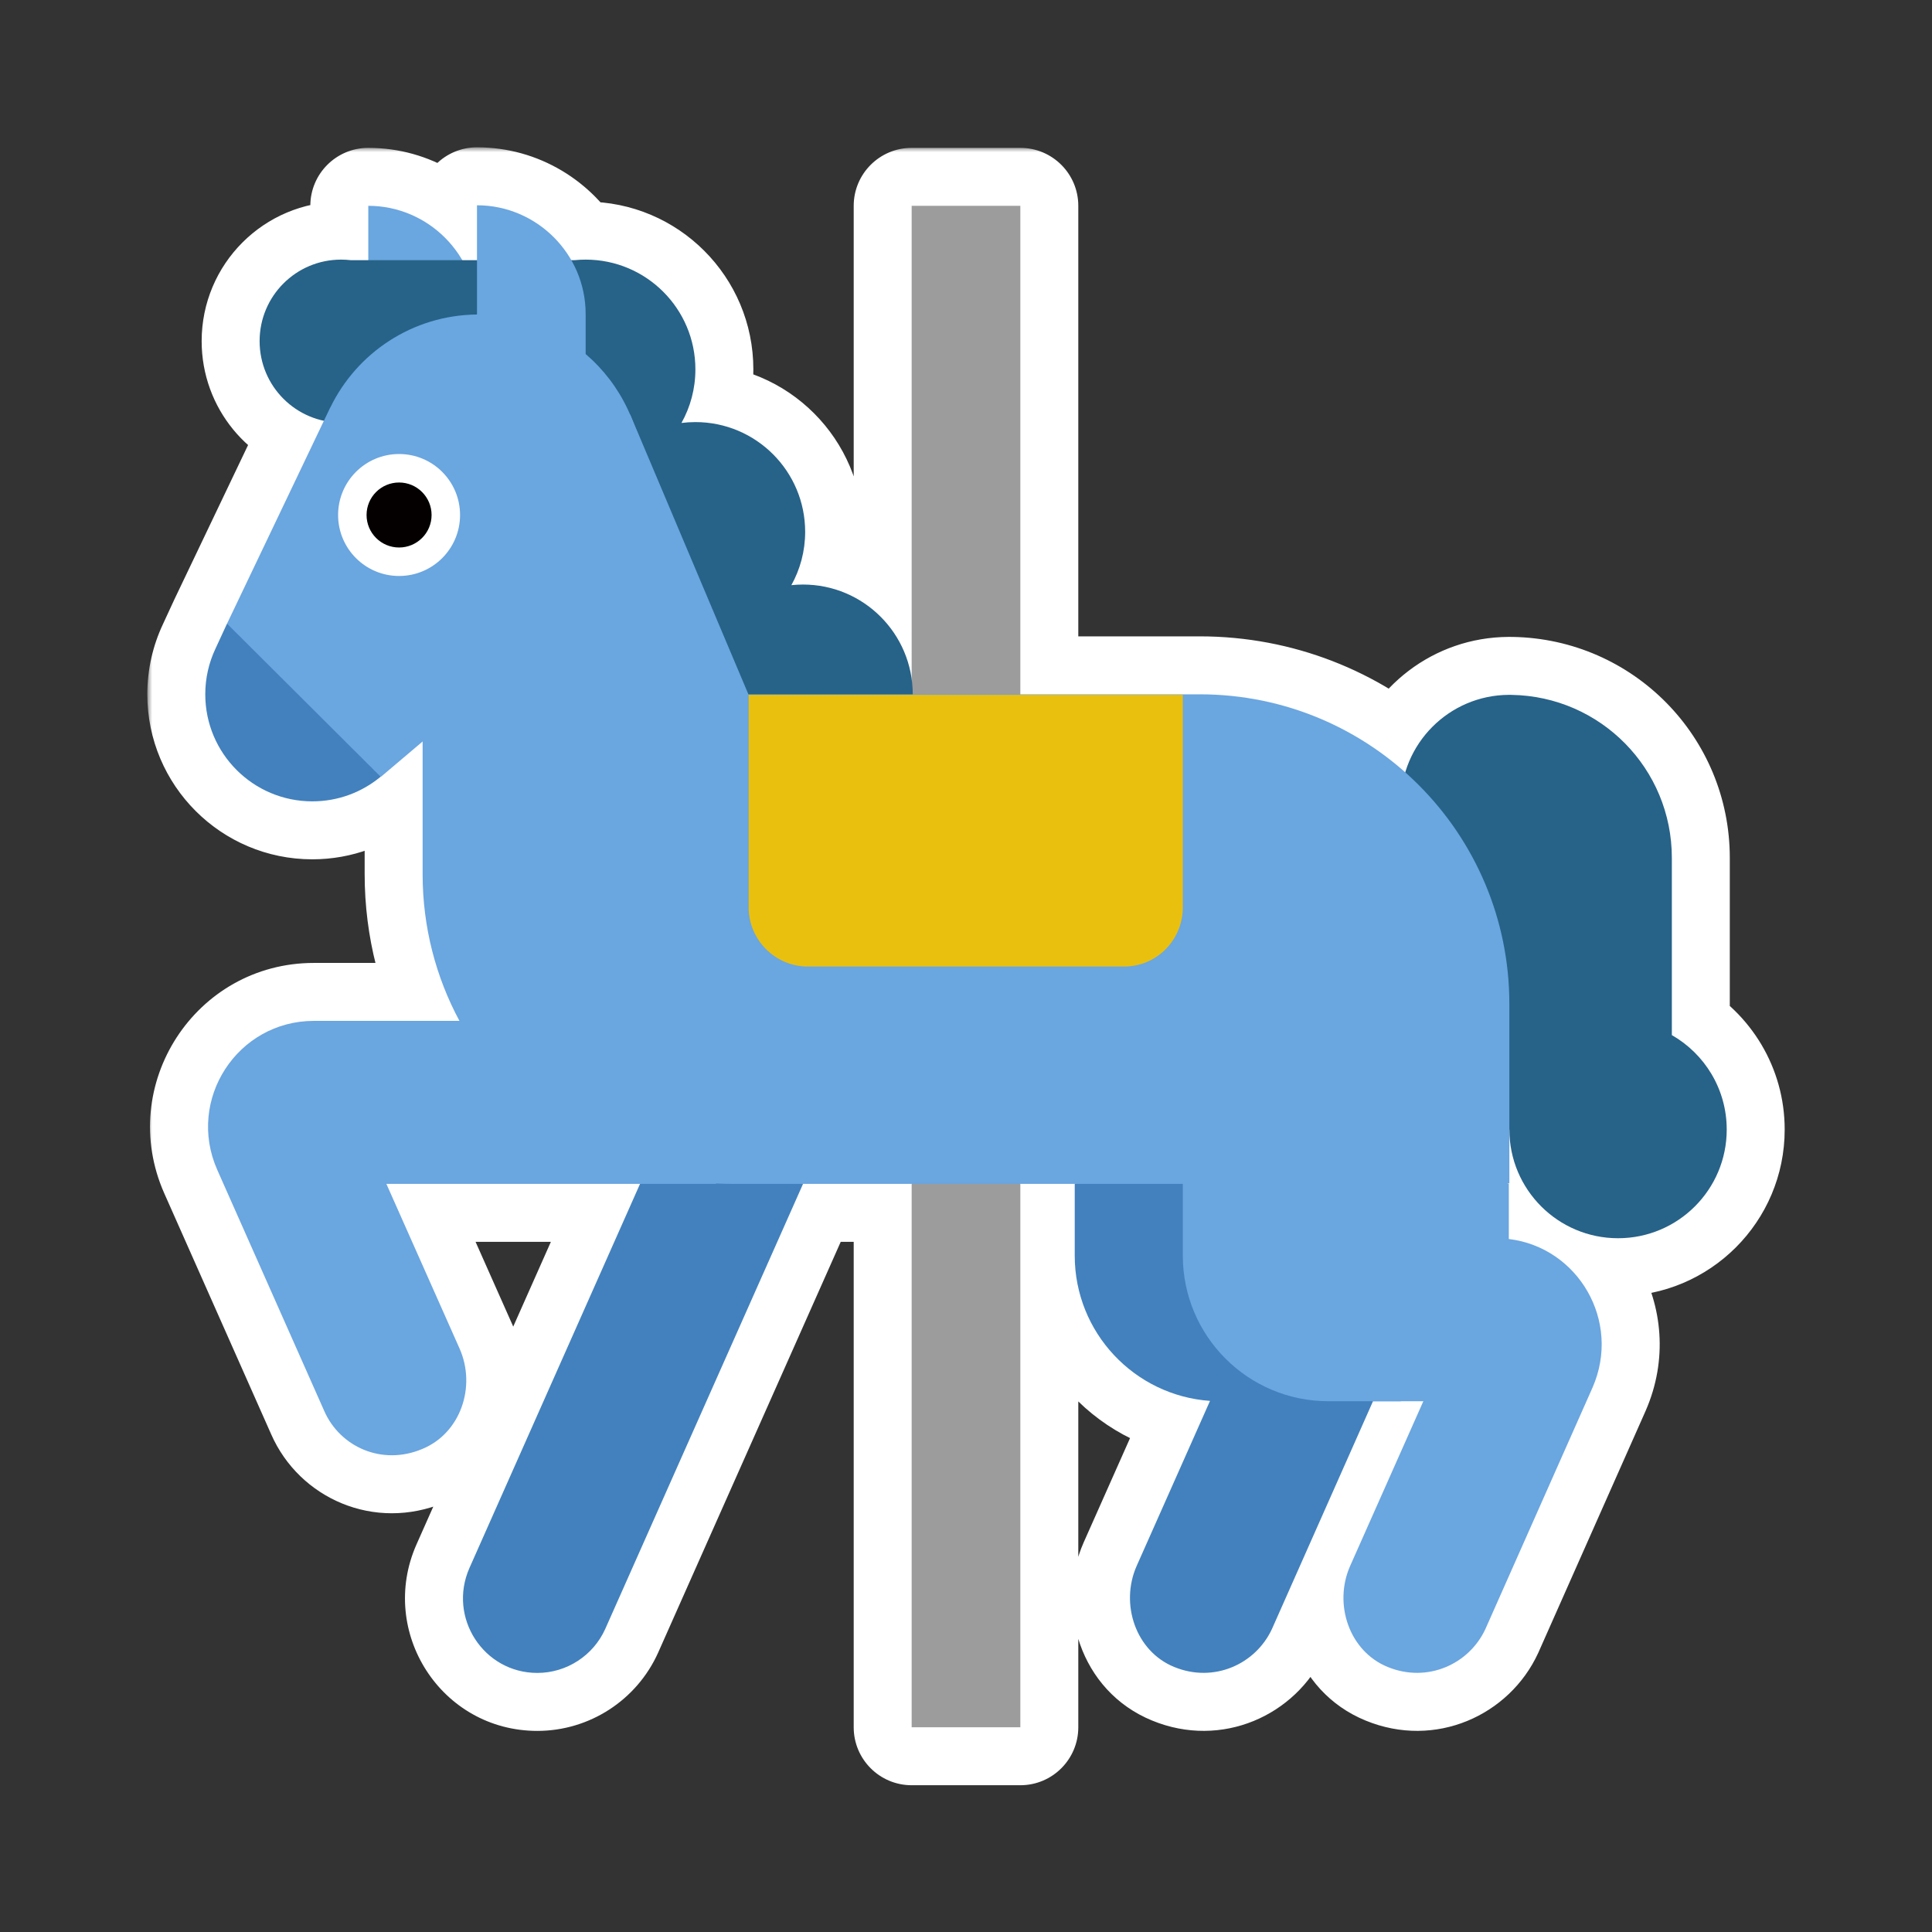 <svg width="200" height="200" viewBox="0 0 200 200" fill="none" xmlns="http://www.w3.org/2000/svg">
<rect x="0" y="0" width="200" height="200" fill="#333333" stroke="none"/>
<mask id="path-1-outside-1_1062_24818" maskUnits="userSpaceOnUse" x="15.25" y="15.25" width="170" height="170" fill="black">
<rect fill="white" x="15.25" y="15.25" width="170" height="170"/>
<path d="M49.377 21.25C53.542 21.25 57.194 23.545 59.139 26.932H59.486C59.861 26.894 60.241 26.875 60.625 26.875C66.9 26.875 71.987 31.962 71.987 38.237C71.987 40.252 71.463 42.144 70.544 43.784C71.016 43.724 71.499 43.693 71.987 43.693C78.263 43.693 83.35 48.781 83.35 55.057C83.35 57.059 82.832 58.941 81.922 60.575C82.317 60.534 82.719 60.513 83.125 60.513C88.862 60.513 93.604 64.765 94.375 70.29V21.307H105.625V71.875H124.187C132.359 71.875 139.812 74.928 145.472 79.954C146.854 75.331 151.127 71.957 156.193 71.932H156.25C156.332 71.932 156.414 71.932 156.496 71.934C165.693 72.094 173.068 79.57 173.068 88.807V107.154C176.462 109.092 178.75 112.744 178.75 116.932C178.75 123.145 173.713 128.182 167.5 128.182C161.287 128.182 156.25 123.145 156.25 116.932H156.249V122.5H156.025L156.193 122.557V128.262C163.358 129.123 167.876 136.762 164.855 143.65L153.774 168.625C152.087 172.281 147.756 174.25 143.649 172.562C139.656 170.931 138.024 166.037 139.768 162.1L147.343 145.057H142.132L131.675 168.625C129.987 172.281 125.656 174.25 121.55 172.562C117.556 170.931 115.924 166.037 117.668 162.1L125.26 145.02C117.434 144.47 111.256 137.946 111.256 129.981V122.557H105.625V178.807H94.375V122.557H83.131L62.655 168.625C61.418 171.381 58.661 173.182 55.624 173.182C50.056 173.181 46.344 167.444 48.594 162.325L66.256 122.557H39.999L47.574 139.6C49.318 143.537 47.687 148.374 43.693 150.006C39.531 151.75 35.2 149.781 33.568 146.068L22.486 121.094C19.28 113.838 24.568 105.682 32.499 105.682H47.562C45.13 101.163 43.749 95.99 43.749 90.494V76.759L39.421 80.425L39.397 80.4C39.393 80.408 39.389 80.415 39.385 80.422C37.469 82.005 35.011 82.956 32.331 82.956C26.211 82.956 21.25 77.995 21.25 71.875C21.25 70.194 21.624 68.601 22.294 67.174C22.515 66.703 23.408 64.76 23.5 64.562H23.502L33.527 43.56C29.72 42.743 26.875 39.368 26.875 35.312C26.875 30.644 30.644 26.875 35.312 26.875C35.645 26.875 35.973 26.895 36.295 26.932H38.125V21.307C42.267 21.307 45.902 23.576 47.855 26.932H49.377V21.25Z"/>
</mask>
<path d="M49.377 21.25C53.542 21.25 57.194 23.545 59.139 26.932H59.486C59.861 26.894 60.241 26.875 60.625 26.875C66.9 26.875 71.987 31.962 71.987 38.237C71.987 40.252 71.463 42.144 70.544 43.784C71.016 43.724 71.499 43.693 71.987 43.693C78.263 43.693 83.35 48.781 83.35 55.057C83.35 57.059 82.832 58.941 81.922 60.575C82.317 60.534 82.719 60.513 83.125 60.513C88.862 60.513 93.604 64.765 94.375 70.29V21.307H105.625V71.875H124.187C132.359 71.875 139.812 74.928 145.472 79.954C146.854 75.331 151.127 71.957 156.193 71.932H156.25C156.332 71.932 156.414 71.932 156.496 71.934C165.693 72.094 173.068 79.57 173.068 88.807V107.154C176.462 109.092 178.75 112.744 178.75 116.932C178.75 123.145 173.713 128.182 167.5 128.182C161.287 128.182 156.25 123.145 156.25 116.932H156.249V122.5H156.025L156.193 122.557V128.262C163.358 129.123 167.876 136.762 164.855 143.65L153.774 168.625C152.087 172.281 147.756 174.25 143.649 172.562C139.656 170.931 138.024 166.037 139.768 162.1L147.343 145.057H142.132L131.675 168.625C129.987 172.281 125.656 174.25 121.55 172.562C117.556 170.931 115.924 166.037 117.668 162.1L125.26 145.02C117.434 144.47 111.256 137.946 111.256 129.981V122.557H105.625V178.807H94.375V122.557H83.131L62.655 168.625C61.418 171.381 58.661 173.182 55.624 173.182C50.056 173.181 46.344 167.444 48.594 162.325L66.256 122.557H39.999L47.574 139.6C49.318 143.537 47.687 148.374 43.693 150.006C39.531 151.75 35.2 149.781 33.568 146.068L22.486 121.094C19.28 113.838 24.568 105.682 32.499 105.682H47.562C45.13 101.163 43.749 95.99 43.749 90.494V76.759L39.421 80.425L39.397 80.4C39.393 80.408 39.389 80.415 39.385 80.422C37.469 82.005 35.011 82.956 32.331 82.956C26.211 82.956 21.25 77.995 21.25 71.875C21.25 70.194 21.624 68.601 22.294 67.174C22.515 66.703 23.408 64.76 23.5 64.562H23.502L33.527 43.56C29.72 42.743 26.875 39.368 26.875 35.312C26.875 30.644 30.644 26.875 35.312 26.875C35.645 26.875 35.973 26.895 36.295 26.932H38.125V21.307C42.267 21.307 45.902 23.576 47.855 26.932H49.377V21.25Z" fill="#EAC00F"/>
<path d="M49.377 21.25V15.25C46.063 15.25 43.377 17.936 43.377 21.25H49.377ZM59.139 26.932L53.935 29.919C55.005 31.783 56.99 32.932 59.139 32.932V26.932ZM59.486 26.932V32.932C59.685 32.932 59.883 32.922 60.08 32.902L59.486 26.932ZM60.625 26.875L60.625 20.875L60.625 20.875L60.625 26.875ZM71.987 38.237L77.987 38.237L77.987 38.237L71.987 38.237ZM70.544 43.784L65.309 40.852C64.202 42.828 64.302 45.26 65.569 47.138C66.835 49.017 69.052 50.022 71.299 49.736L70.544 43.784ZM71.987 43.693L71.987 37.693L71.987 37.693L71.987 43.693ZM83.35 55.057L89.35 55.057V55.057H83.35ZM81.922 60.575L76.68 57.656C75.59 59.612 75.681 62.013 76.915 63.882C78.15 65.751 80.323 66.777 82.55 66.542L81.922 60.575ZM94.375 70.29L88.433 71.12C88.868 74.242 91.646 76.494 94.791 76.276C97.936 76.057 100.375 73.442 100.375 70.29H94.375ZM94.375 21.307V15.307C91.061 15.307 88.375 17.993 88.375 21.307H94.375ZM105.625 21.307H111.625C111.625 17.993 108.939 15.307 105.625 15.307V21.307ZM105.625 71.875H99.625C99.625 75.189 102.311 77.875 105.625 77.875V71.875ZM145.472 79.954L141.488 84.441C143.02 85.801 145.141 86.286 147.113 85.725C149.084 85.165 150.633 83.636 151.22 81.673L145.472 79.954ZM156.193 71.932V65.932C156.183 65.932 156.174 65.932 156.164 65.932L156.193 71.932ZM156.496 71.934L156.373 77.932C156.379 77.933 156.385 77.933 156.391 77.933L156.496 71.934ZM173.068 107.154H167.068C167.068 109.308 168.223 111.297 170.094 112.365L173.068 107.154ZM178.75 116.932L184.75 116.932V116.932H178.75ZM156.25 116.932L162.25 116.931C162.25 113.618 159.564 110.932 156.25 110.932V116.932ZM156.249 116.932V110.932C152.935 110.932 150.249 113.618 150.249 116.932H156.249ZM156.249 122.5V128.5C159.563 128.5 162.249 125.814 162.249 122.5H156.249ZM156.025 122.5V116.5C153.087 116.5 150.58 118.629 150.105 121.529C149.629 124.429 151.323 127.246 154.108 128.185L156.025 122.5ZM156.193 122.557H162.193C162.193 119.982 160.55 117.694 158.111 116.871L156.193 122.557ZM156.193 128.262H150.193C150.193 131.298 152.462 133.856 155.477 134.219L156.193 128.262ZM164.855 143.65L170.34 146.084C170.343 146.076 170.347 146.068 170.35 146.06L164.855 143.65ZM153.774 168.625L159.222 171.139C159.235 171.112 159.247 171.085 159.259 171.058L153.774 168.625ZM143.649 172.562L145.93 167.013L145.918 167.008L143.649 172.562ZM139.768 162.1L134.285 159.663L134.281 159.67L139.768 162.1ZM147.343 145.057L152.826 147.494C153.651 145.638 153.481 143.49 152.374 141.787C151.267 140.084 149.374 139.057 147.343 139.057V145.057ZM142.132 145.057V139.057C139.759 139.057 137.61 140.455 136.647 142.623L142.132 145.057ZM131.675 168.625L137.123 171.139C137.135 171.112 137.147 171.085 137.159 171.058L131.675 168.625ZM121.55 172.562L123.83 167.013L123.819 167.008L121.55 172.562ZM117.668 162.1L112.185 159.663L112.182 159.67L117.668 162.1ZM125.26 145.02L130.743 147.457C131.537 145.669 131.41 143.605 130.402 141.928C129.394 140.251 127.632 139.171 125.68 139.034L125.26 145.02ZM111.256 129.981L105.256 129.981L105.256 129.982L111.256 129.981ZM111.256 122.557H117.256C117.256 119.243 114.57 116.557 111.256 116.557V122.557ZM105.625 122.557V116.557C102.311 116.557 99.625 119.243 99.625 122.557H105.625ZM105.625 178.807V184.807C108.939 184.807 111.625 182.12 111.625 178.807H105.625ZM94.375 178.807H88.375C88.375 182.12 91.061 184.807 94.375 184.807V178.807ZM94.375 122.557H100.375C100.375 119.243 97.689 116.557 94.375 116.557V122.557ZM83.131 122.557V116.557C80.76 116.557 78.611 117.953 77.648 120.12L83.131 122.557ZM62.655 168.625L68.129 171.083C68.132 171.076 68.135 171.069 68.138 171.062L62.655 168.625ZM55.624 173.182L55.624 179.182H55.624V173.182ZM48.594 162.325L43.11 159.89C43.107 159.897 43.104 159.904 43.101 159.911L48.594 162.325ZM66.256 122.557L71.739 124.992C72.564 123.136 72.393 120.989 71.286 119.286C70.18 117.584 68.287 116.557 66.256 116.557V122.557ZM39.999 122.557V116.557C37.968 116.557 36.075 117.584 34.968 119.287C33.861 120.99 33.691 123.138 34.516 124.994L39.999 122.557ZM47.574 139.6L53.06 137.17L53.057 137.163L47.574 139.6ZM43.693 150.006L41.424 144.452C41.408 144.458 41.391 144.465 41.375 144.472L43.693 150.006ZM33.568 146.068L39.062 143.655C39.059 143.648 39.056 143.641 39.053 143.635L33.568 146.068ZM22.486 121.094L16.998 123.519L17.002 123.527L22.486 121.094ZM32.499 105.682L32.499 99.682L32.499 99.682L32.499 105.682ZM47.562 105.682V111.682C49.674 111.682 51.631 110.571 52.714 108.758C53.797 106.946 53.847 104.697 52.846 102.837L47.562 105.682ZM43.749 90.494L37.749 90.494L37.749 90.494L43.749 90.494ZM43.749 76.759H49.749C49.749 74.422 48.392 72.298 46.272 71.315C44.152 70.332 41.654 70.67 39.871 72.18L43.749 76.759ZM39.421 80.425L35.178 84.667C37.386 86.875 40.917 87.021 43.299 85.003L39.421 80.425ZM39.397 80.4L43.639 76.158C42.295 74.814 40.394 74.186 38.514 74.466C36.634 74.745 34.998 75.899 34.103 77.576L39.397 80.4ZM39.385 80.422L43.206 85.048C43.812 84.547 44.314 83.932 44.683 83.237L39.385 80.422ZM32.331 82.956L32.331 88.956H32.331V82.956ZM21.25 71.875L15.25 71.875V71.875H21.25ZM22.294 67.174L16.862 64.625L16.862 64.626L22.294 67.174ZM23.5 64.562V58.562C21.164 58.562 19.041 59.918 18.058 62.037L23.5 64.562ZM23.502 64.562V70.562C25.814 70.562 27.921 69.234 28.917 67.147L23.502 64.562ZM33.527 43.56L38.942 46.144C39.733 44.487 39.722 42.559 38.911 40.911C38.101 39.264 36.581 38.078 34.785 37.693L33.527 43.56ZM36.295 26.932L35.608 32.892C35.836 32.919 36.065 32.932 36.295 32.932V26.932ZM38.125 26.932V32.932C41.439 32.932 44.125 30.245 44.125 26.932H38.125ZM38.125 21.307V15.307C34.811 15.307 32.125 17.993 32.125 21.307H38.125ZM47.855 26.932L42.669 29.949C43.743 31.796 45.718 32.932 47.855 32.932V26.932ZM49.377 26.932V32.932C52.691 32.932 55.377 30.245 55.377 26.932H49.377ZM49.377 21.25V27.25C51.286 27.25 53.006 28.301 53.935 29.919L59.139 26.932L64.342 23.944C61.382 18.789 55.798 15.25 49.377 15.25V21.25ZM59.139 26.932V32.932H59.486V26.932V20.932H59.139V26.932ZM59.486 26.932L60.08 32.902C60.261 32.884 60.443 32.875 60.625 32.875L60.625 26.875L60.625 20.875C60.039 20.875 59.461 20.905 58.892 20.961L59.486 26.932ZM60.625 26.875V32.875C63.586 32.875 65.987 35.276 65.987 38.237L71.987 38.237L77.987 38.237C77.987 28.648 70.214 20.875 60.625 20.875V26.875ZM71.987 38.237H65.987C65.987 39.198 65.74 40.083 65.309 40.852L70.544 43.784L75.778 46.717C77.186 44.204 77.987 41.305 77.987 38.237H71.987ZM70.544 43.784L71.299 49.736C71.521 49.708 71.751 49.693 71.987 49.693L71.987 43.693L71.987 37.693C71.246 37.693 70.512 37.74 69.789 37.832L70.544 43.784ZM71.987 43.693V49.693C74.948 49.693 77.35 52.094 77.35 55.057H83.35H89.35C89.35 45.468 81.577 37.693 71.987 37.693V43.693ZM83.35 55.057L77.35 55.056C77.35 56.013 77.105 56.893 76.68 57.656L81.922 60.575L87.164 63.495C88.559 60.989 89.35 58.106 89.35 55.057L83.35 55.057ZM81.922 60.575L82.55 66.542C82.733 66.523 82.924 66.513 83.125 66.513V60.513V54.513C82.513 54.513 81.902 54.544 81.294 54.608L81.922 60.575ZM83.125 60.513V66.513C85.826 66.513 88.069 68.516 88.433 71.12L94.375 70.29L100.317 69.46C99.138 61.014 91.899 54.513 83.125 54.513V60.513ZM94.375 70.29H100.375V21.307H94.375H88.375V70.29H94.375ZM94.375 21.307V27.307H105.625V21.307V15.307H94.375V21.307ZM105.625 21.307H99.625V71.875H105.625H111.625V21.307H105.625ZM105.625 71.875V77.875H124.187V71.875V65.875H105.625V71.875ZM124.187 71.875V77.875C130.835 77.875 136.884 80.352 141.488 84.441L145.472 79.954L149.456 75.468C142.739 69.504 133.882 65.875 124.187 65.875V71.875ZM145.472 79.954L151.22 81.673C151.867 79.51 153.869 77.943 156.223 77.932L156.193 71.932L156.164 65.932C148.384 65.97 141.841 71.153 139.723 78.235L145.472 79.954ZM156.193 71.932V77.932H156.25V71.932V65.932H156.193V71.932ZM156.25 71.932V77.932C156.324 77.932 156.355 77.932 156.373 77.932L156.496 71.934L156.619 65.935C156.473 65.932 156.34 65.932 156.25 65.932V71.932ZM156.496 71.934L156.391 77.933C162.321 78.036 167.068 82.848 167.068 88.807H173.068H179.068C179.068 76.293 169.065 66.153 156.601 65.934L156.496 71.934ZM173.068 88.807H167.068V107.154H173.068H179.068V88.807H173.068ZM173.068 107.154L170.094 112.365C171.694 113.278 172.75 114.986 172.75 116.932H178.75H184.75C184.75 110.503 181.23 104.905 176.043 101.944L173.068 107.154ZM178.75 116.932L172.75 116.931C172.75 119.831 170.399 122.182 167.5 122.182V128.182V134.182C177.027 134.182 184.75 126.458 184.75 116.932L178.75 116.932ZM167.5 128.182V122.182C164.601 122.182 162.25 119.831 162.25 116.931L156.25 116.932L150.25 116.932C150.25 126.458 157.973 134.182 167.5 134.182V128.182ZM156.25 116.932V110.932H156.249V116.932V122.932H156.25V116.932ZM156.249 116.932H150.249V122.5H156.249H162.249V116.932H156.249ZM156.249 122.5V116.5H156.025V122.5V128.5H156.249V122.5ZM156.025 122.5L154.108 128.185L154.276 128.242L156.193 122.557L158.111 116.871L157.943 116.815L156.025 122.5ZM156.193 122.557H150.193V128.262H156.193H162.193V122.557H156.193ZM156.193 128.262L155.477 134.219C158.658 134.601 160.76 138.049 159.36 141.241L164.855 143.65L170.35 146.06C174.992 135.474 168.058 123.645 156.91 122.305L156.193 128.262ZM164.855 143.65L159.371 141.217L148.29 166.192L153.774 168.625L159.259 171.058L170.34 146.084L164.855 143.65ZM153.774 168.625L148.327 166.111C147.923 166.986 146.924 167.421 145.93 167.013L143.649 172.562L141.369 178.112C148.587 181.078 156.251 177.576 159.222 171.139L153.774 168.625ZM143.649 172.562L145.918 167.008C145.669 166.906 145.384 166.671 145.204 166.168C145.014 165.64 145.032 165.031 145.254 164.529L139.768 162.1L134.281 159.67C131.35 166.29 133.856 175.043 141.381 178.117L143.649 172.562ZM139.768 162.1L145.25 164.537L152.826 147.494L147.343 145.057L141.86 142.62L134.285 159.663L139.768 162.1ZM147.343 145.057V139.057H142.132V145.057V151.057H147.343V145.057ZM142.132 145.057L136.647 142.623L126.19 166.192L131.675 168.625L137.159 171.058L147.616 147.49L142.132 145.057ZM131.675 168.625L126.227 166.111C125.823 166.986 124.825 167.421 123.83 167.013L121.55 172.562L119.269 178.112C126.487 181.078 134.152 177.576 137.123 171.139L131.675 168.625ZM121.55 172.562L123.819 167.008C123.57 166.906 123.285 166.671 123.104 166.168C122.915 165.64 122.932 165.031 123.154 164.529L117.668 162.1L112.182 159.67C109.25 166.29 111.756 175.043 119.281 178.117L121.55 172.562ZM117.668 162.1L123.151 164.537L130.743 147.457L125.26 145.02L119.777 142.583L112.185 159.663L117.668 162.1ZM125.26 145.02L125.68 139.034C120.975 138.704 117.256 134.774 117.256 129.981L111.256 129.981L105.256 129.982C105.256 141.119 113.893 150.236 124.839 151.005L125.26 145.02ZM111.256 129.981H117.256V122.557H111.256H105.256V129.981H111.256ZM111.256 122.557V116.557H105.625V122.557V128.557H111.256V122.557ZM105.625 122.557H99.625V178.807H105.625H111.625V122.557H105.625ZM105.625 178.807V172.807H94.375V178.807V184.807H105.625V178.807ZM94.375 178.807H100.375V122.557H94.375H88.375V178.807H94.375ZM94.375 122.557V116.557H83.131V122.557V128.557H94.375V122.557ZM83.131 122.557L77.648 120.12L57.172 166.188L62.655 168.625L68.138 171.062L88.614 124.994L83.131 122.557ZM62.655 168.625L57.182 166.167C56.906 166.782 56.283 167.182 55.624 167.182V173.182V179.182C61.04 179.182 65.93 175.98 68.129 171.083L62.655 168.625ZM55.624 173.182L55.624 167.182C54.443 167.182 53.557 165.944 54.087 164.74L48.594 162.325L43.101 159.911C39.13 168.944 45.668 179.181 55.624 179.182L55.624 173.182ZM48.594 162.325L54.077 164.761L71.739 124.992L66.256 122.557L60.772 120.121L43.11 159.89L48.594 162.325ZM66.256 122.557V116.557H39.999V122.557V128.557H66.256V122.557ZM39.999 122.557L34.516 124.994L42.091 142.037L47.574 139.6L53.057 137.163L45.482 120.12L39.999 122.557ZM47.574 139.6L42.088 142.029C42.313 142.537 42.324 143.127 42.143 143.627C41.971 144.101 41.696 144.341 41.424 144.452L43.693 150.006L45.963 155.56C53.463 152.496 56.003 143.815 53.06 137.17L47.574 139.6ZM43.693 150.006L41.375 144.472C40.775 144.723 40.301 144.672 39.951 144.529C39.568 144.372 39.243 144.068 39.062 143.655L33.568 146.068L28.075 148.482C30.988 155.111 38.749 158.582 46.012 155.54L43.693 150.006ZM33.568 146.068L39.053 143.635L27.971 118.66L22.486 121.094L17.002 123.527L28.084 148.502L33.568 146.068ZM22.486 121.094L27.974 118.669C26.512 115.358 28.927 111.682 32.499 111.682L32.499 105.682L32.499 99.682C20.209 99.682 12.049 112.317 16.998 123.519L22.486 121.094ZM32.499 105.682V111.682H47.562V105.682V99.682H32.499V105.682ZM47.562 105.682L52.846 102.837C50.872 99.172 49.749 94.974 49.749 90.494L43.749 90.494L37.749 90.494C37.749 97.006 39.387 103.153 42.279 108.526L47.562 105.682ZM43.749 90.494H49.749V76.759H43.749H37.749V90.494H43.749ZM43.749 76.759L39.871 72.18L35.543 75.846L39.421 80.425L43.299 85.003L47.627 81.337L43.749 76.759ZM39.421 80.425L43.663 76.182L43.639 76.158L39.397 80.4L35.154 84.643L35.178 84.667L39.421 80.425ZM39.397 80.4L34.103 77.576C34.115 77.552 34.126 77.534 34.131 77.524C34.134 77.519 34.136 77.515 34.137 77.513C34.138 77.511 34.139 77.51 34.138 77.512C34.137 77.513 34.135 77.516 34.133 77.52C34.13 77.525 34.127 77.531 34.123 77.539C34.114 77.554 34.102 77.578 34.086 77.606L39.385 80.422L44.683 83.237C44.67 83.262 44.659 83.282 44.653 83.294C44.649 83.3 44.647 83.305 44.645 83.307C44.644 83.31 44.643 83.312 44.644 83.311C44.644 83.311 44.644 83.31 44.645 83.309C44.645 83.308 44.646 83.306 44.647 83.304C44.649 83.3 44.652 83.295 44.656 83.288C44.664 83.274 44.676 83.252 44.69 83.225L39.397 80.4ZM39.385 80.422L35.564 75.796C34.683 76.524 33.565 76.956 32.331 76.956V82.956V88.956C36.457 88.956 40.254 87.486 43.206 85.048L39.385 80.422ZM32.331 82.956L32.331 76.956C29.525 76.956 27.25 74.681 27.25 71.875H21.25H15.25C15.25 81.309 22.898 88.956 32.331 88.956L32.331 82.956ZM21.25 71.875L27.25 71.875C27.25 71.094 27.422 70.37 27.726 69.722L22.294 67.174L16.862 64.626C15.826 66.833 15.25 69.294 15.25 71.875L21.25 71.875ZM22.294 67.174L27.726 69.722C27.949 69.247 28.88 67.223 28.942 67.088L23.5 64.562L18.058 62.037C17.936 62.297 17.081 64.158 16.862 64.625L22.294 67.174ZM23.5 64.562V70.562H23.502V64.562V58.562H23.5V64.562ZM23.502 64.562L28.917 67.147L38.942 46.144L33.527 43.56L28.113 40.975L18.087 61.978L23.502 64.562ZM33.527 43.56L34.785 37.693C33.69 37.458 32.875 36.484 32.875 35.312H26.875H20.875C20.875 42.252 25.75 48.028 32.269 49.426L33.527 43.56ZM26.875 35.312H32.875C32.875 33.958 33.958 32.875 35.312 32.875V26.875V20.875C27.33 20.875 20.875 27.33 20.875 35.312H26.875ZM35.312 26.875V32.875C35.41 32.875 35.508 32.881 35.608 32.892L36.295 26.932L36.982 20.971C36.437 20.908 35.88 20.875 35.312 20.875V26.875ZM36.295 26.932V32.932H38.125V26.932V20.932H36.295V26.932ZM38.125 26.932H44.125V21.307H38.125H32.125V26.932H38.125ZM38.125 21.307V27.307C40.024 27.307 41.736 28.346 42.669 29.949L47.855 26.932L53.04 23.914C50.068 18.806 44.51 15.307 38.125 15.307V21.307ZM47.855 26.932V32.932H49.377V26.932V20.932H47.855V26.932ZM49.377 26.932H55.377V21.25H49.377H43.377V26.932H49.377Z" fill="white" mask="url(#path-1-outside-1_1062_24818)"/>
<path d="M49.375 55.056H38.125V21.306C44.312 21.306 49.375 26.369 49.375 32.556V55.056Z" fill="#6AA6E0"/>
<path d="M94.375 21.306H105.625V71.931L100 77.556L94.375 71.931V21.306ZM94.375 122.556L100 116.931L105.625 122.556V178.806H94.375V122.556Z" fill="#9C9C9C"/>
<path d="M66.256 122.556L74.693 116.931L83.131 122.556L62.656 168.625C61.418 171.381 58.662 173.181 55.624 173.181C50.056 173.181 46.343 167.444 48.593 162.325L66.256 122.556ZM145.006 145.056H142.132L131.675 168.625C129.987 172.281 125.656 174.25 121.55 172.563C117.556 170.931 115.925 166.038 117.668 162.1L125.26 145.019C117.434 144.47 111.256 137.946 111.256 129.981V122.556L128.131 116.931L145.006 122.556V145.056Z" fill="#4281BD"/>
<path d="M35.312 43.75C30.644 43.75 26.875 39.981 26.875 35.312C26.875 30.644 30.644 26.875 35.312 26.875C35.645 26.875 35.973 26.894 36.295 26.931H59.487C59.861 26.894 60.241 26.875 60.625 26.875C66.9 26.875 71.987 31.962 71.987 38.237C71.987 40.252 71.463 42.144 70.544 43.785C71.017 43.725 71.499 43.694 71.987 43.694C78.263 43.694 83.35 48.781 83.35 55.056C83.35 57.059 82.832 58.941 81.922 60.575C82.317 60.534 82.719 60.512 83.125 60.512C89.4 60.512 94.487 65.6 94.487 71.875C94.487 78.15 89.4 83.237 83.125 83.237C76.85 83.237 71.763 78.15 71.763 71.875C71.763 69.872 72.281 67.99 73.191 66.356C72.795 66.397 72.394 66.419 71.987 66.419C65.712 66.419 60.625 61.332 60.625 55.056C60.625 53.042 61.149 51.15 62.069 49.509C61.596 49.569 61.114 49.6 60.625 49.6C54.35 49.6 49.263 44.513 49.263 38.237C49.263 36.394 49.701 34.654 50.48 33.114L49.375 32.556L41.589 40.958C40.046 42.673 37.808 43.75 35.312 43.75ZM145 83.181C145 76.987 150.006 71.962 156.194 71.931H156.225H156.25C156.332 71.931 156.414 71.932 156.496 71.934C165.693 72.095 173.069 79.57 173.069 88.806V107.154C176.462 109.091 178.75 112.744 178.75 116.931C178.75 123.145 173.713 128.181 167.5 128.181C161.287 128.181 156.25 123.145 156.25 116.931H156.194V105.512H150.625V92.926C147.262 90.981 145 87.345 145 83.181Z" fill="#276288"/>
<path d="M65.237 42.906L43.749 43.637V90.494C43.749 95.99 45.129 101.162 47.562 105.681H32.499C24.568 105.681 19.28 113.837 22.487 121.094L33.568 146.069C35.199 149.781 39.53 151.75 43.693 150.006C47.687 148.375 49.318 143.537 47.574 139.6L39.999 122.556H74.124V122.513C74.683 122.542 75.246 122.556 75.812 122.556H122.443V129.981C122.443 138.306 129.193 145.056 137.518 145.056H147.343L139.768 162.1C138.024 166.037 139.655 170.931 143.649 172.562C147.755 174.25 152.087 172.281 153.774 168.625L164.855 143.65C167.876 136.761 163.358 129.123 156.193 128.262V122.556L156.026 122.5H156.249V103.937C156.249 86.219 141.905 71.875 124.187 71.875H77.475L65.237 42.906Z" fill="#6AA6E0"/>
<path d="M43.413 71.875C43.413 75.315 40.938 77.5 39.385 80.422C37.469 82.005 35.011 82.956 32.331 82.956C26.211 82.956 21.25 77.995 21.25 71.875C21.25 70.194 21.624 68.601 22.294 67.174C22.515 66.702 23.409 64.759 23.5 64.562C23.655 64.718 30.37 60.794 32.331 60.794C38.451 60.794 43.413 65.755 43.413 71.875Z" fill="#4281BD"/>
<path d="M49.377 32.557V21.25C55.565 21.25 60.627 26.312 60.627 32.5V36.65C64.277 39.776 66.589 44.418 66.589 49.6C66.589 54.026 64.903 58.057 62.137 61.087L62.202 61.131L61.653 61.596C60.952 62.304 60.188 62.951 59.373 63.527L39.421 80.425L23.502 64.562L34.19 42.175L34.197 42.18C36.933 36.532 42.695 32.622 49.377 32.557Z" fill="#6AA6E0"/>
<path d="M41.313 59.625C44.799 59.625 47.625 56.799 47.625 53.313C47.625 49.826 44.799 47 41.313 47C37.826 47 35 49.826 35 53.313C35 56.799 37.826 59.625 41.313 59.625Z" fill="white"/>
<path d="M41.312 56.677C43.17 56.677 44.677 55.171 44.677 53.313C44.677 51.454 43.17 49.948 41.312 49.948C39.454 49.948 37.947 51.454 37.947 53.313C37.947 55.171 39.454 56.677 41.312 56.677Z" fill="#040000"/>
<path d="M116.369 100.056H83.631C80.256 100.056 77.5 97.3 77.5 93.925V71.931H122.444V93.925C122.444 97.3 119.744 100.056 116.369 100.056Z" fill="#EAC00F"/>
</svg>
